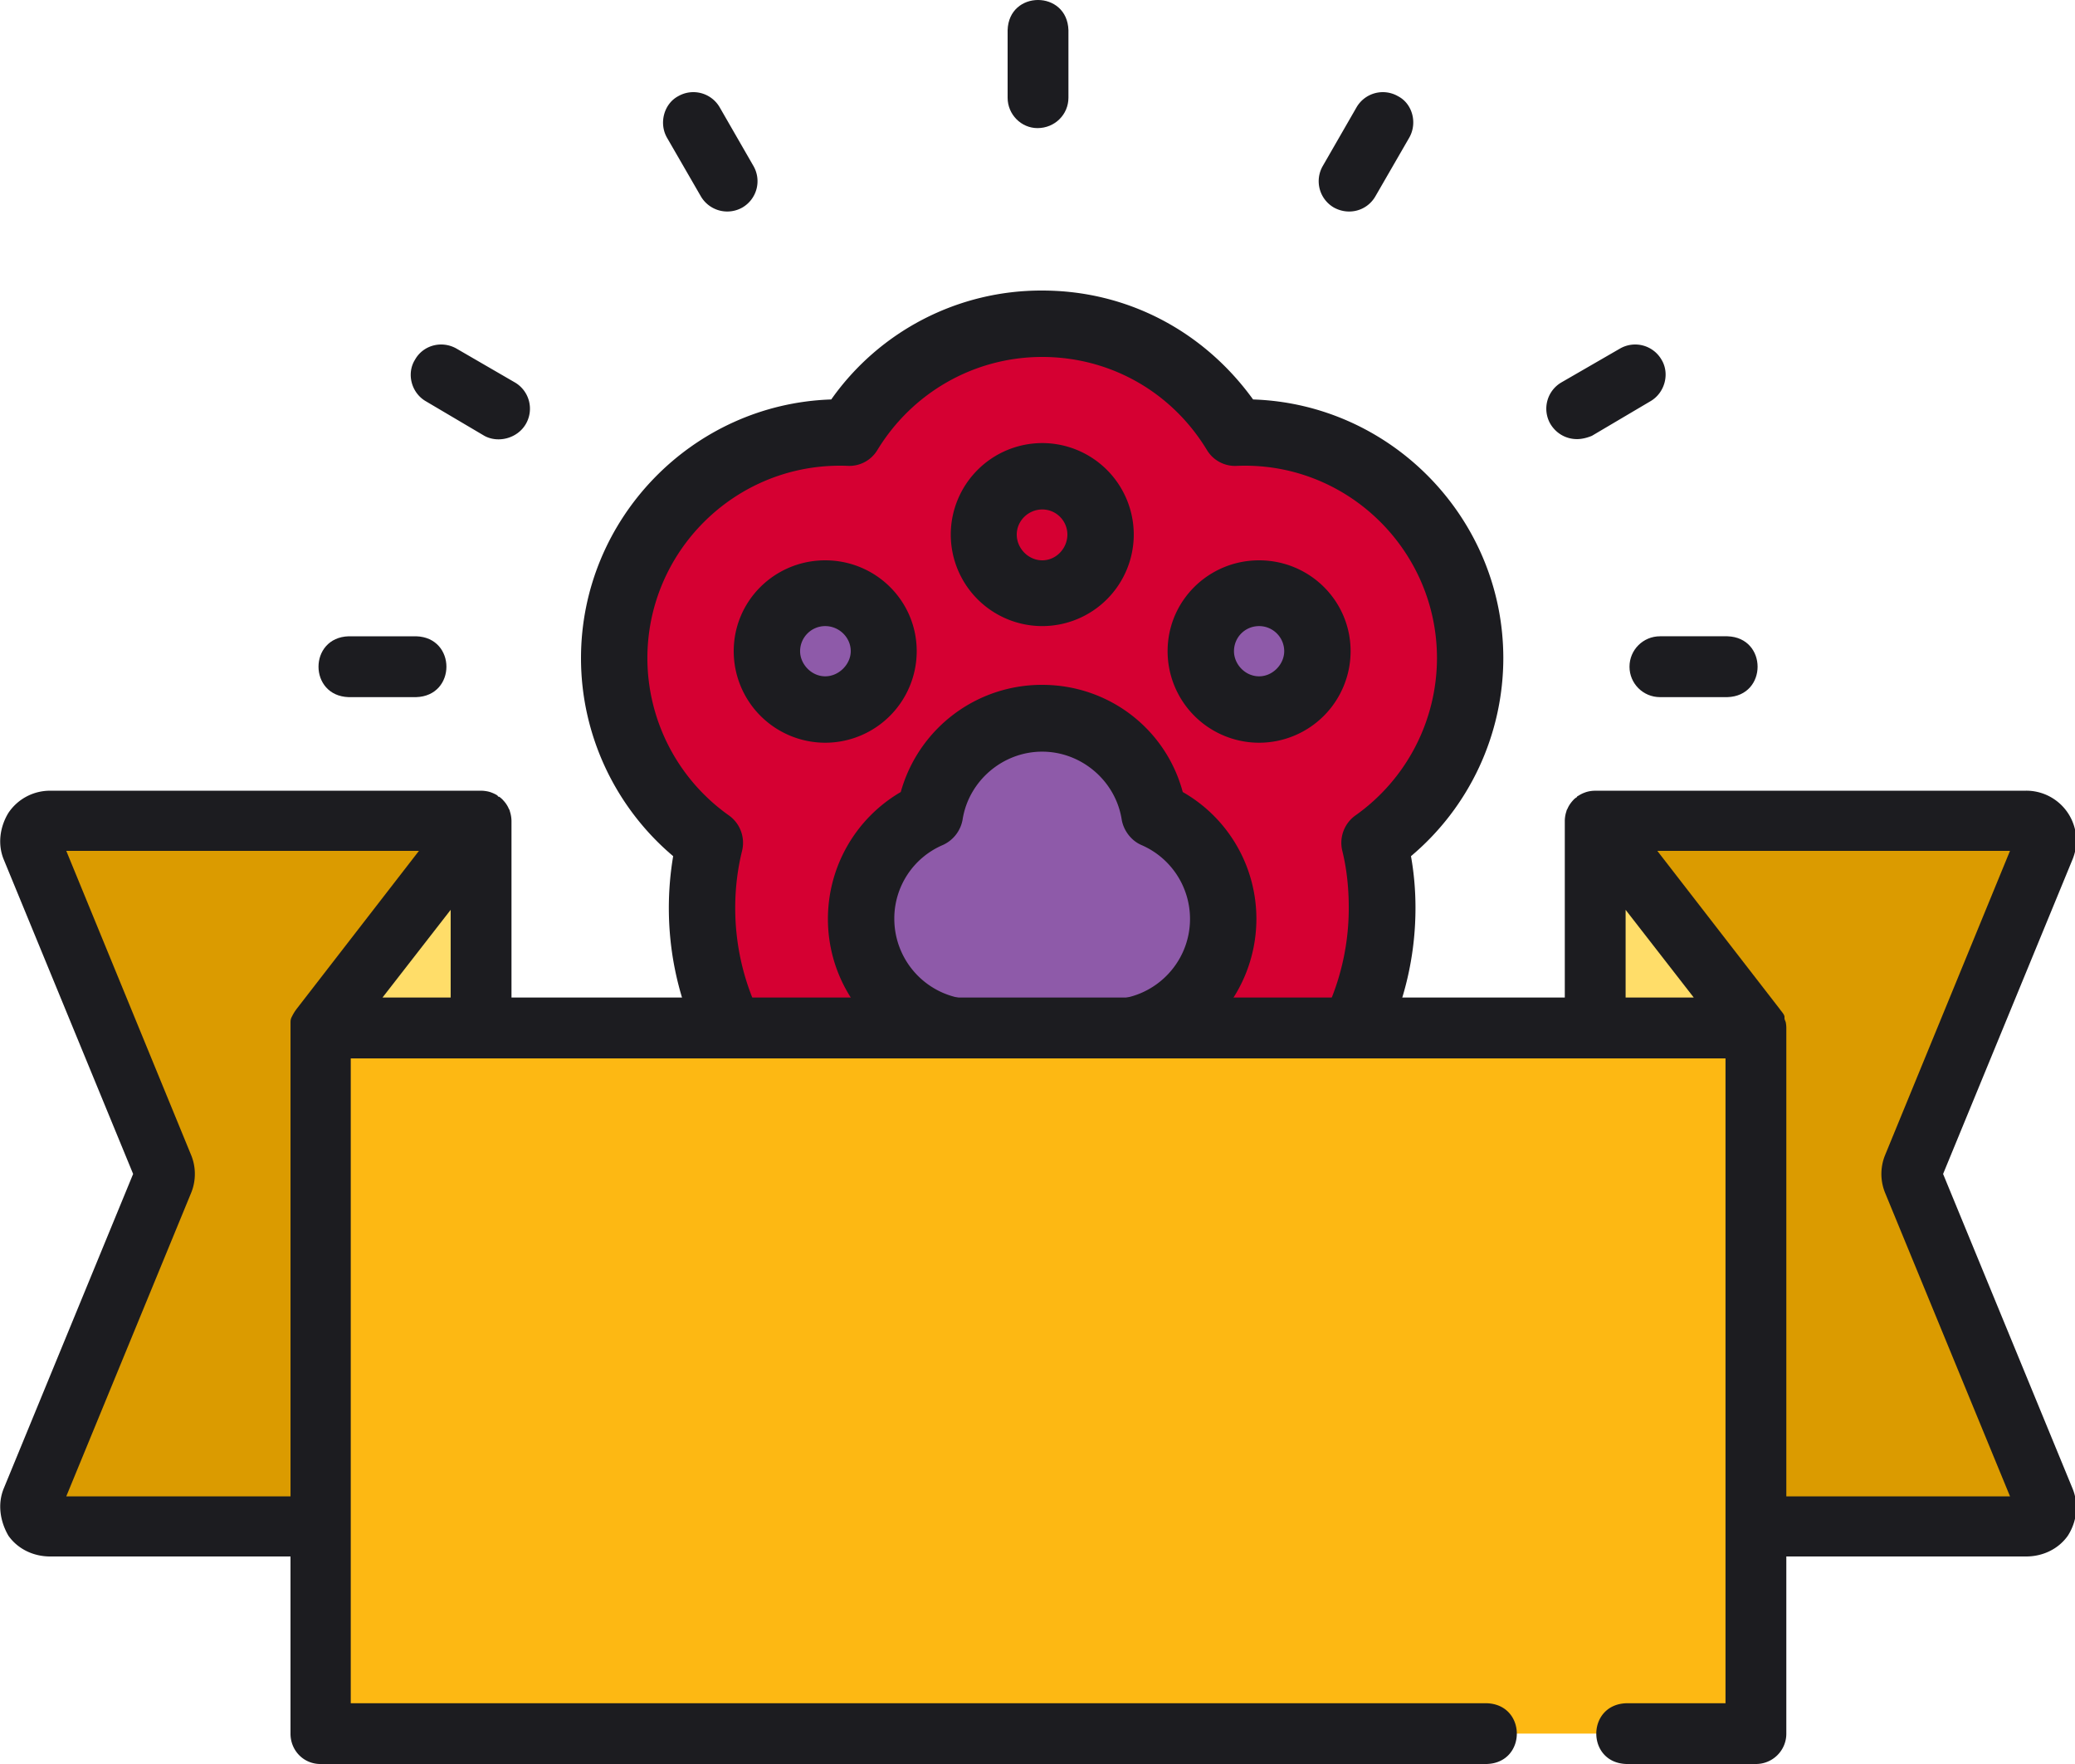 <svg xmlns="http://www.w3.org/2000/svg" width="100" height="85" viewBox="0 0 100 85"><g><g><g><g><g><path fill="#d50032" d="M70.851 31.718C70.851 25.72 66 20.84 60 20.84c-.174 0-.322.003-.47.01-1.908-3.145-5.365-5.25-9.304-5.25-3.94 0-7.397 2.104-9.305 5.25a10.727 10.727 0 0 0-.444-.01c-5.998 0-10.877 4.88-10.877 10.877 0 3.665 1.822 6.912 4.608 8.884-.208 1.015-.375 2.07-.375 3.146 0 7.37 5.997 13.367 13.367 13.367h6.051c7.37 0 13.367-5.997 13.367-13.367 0-1.076-.129-2.13-.374-3.146 2.756-1.972 4.607-5.22 4.607-8.884z"/></g><g><path fill="#8e5aa9" d="M39.77 34.19a2.81 2.81 0 1 0 0-5.62c-1.552 0-2.77 1.258-2.77 2.81s1.218 2.81 2.77 2.81z"/></g><g><path fill="#8e5aa9" d="M60.68 34.19a2.81 2.81 0 1 0 0-5.62 2.81 2.81 0 0 0 0 5.62z"/></g></g><g><path fill="#8e5aa9" d="M44.81 39.247a5.482 5.482 0 0 1 5.415-4.627 5.452 5.452 0 0 1 5.414 4.627 5.455 5.455 0 0 1 3.31 5.034 5.48 5.48 0 0 1-5.48 5.48H47c-3 0-5.5-2.453-5.5-5.48a5.455 5.455 0 0 1 3.31-5.034z"/></g><g transform="rotate(-45 -840 -2865)"><path fill="#8e5aa9" d="M50.1 28.8c1.552 0 2.78-1.257 2.78-2.809 0-1.552-1.228-2.81-2.78-2.81a2.81 2.81 0 1 0 0 5.62z"/></g></g><g><g><path fill="#1c1c20" d="M31.199 31.717c0-5.115 4.162-9.277 9.277-9.277.127 0 .252.002.378.008a1.578 1.578 0 0 0 1.433-.769C44 18.874 47 17.2 50.225 17.2c3.268 0 6.235 1.675 7.938 4.48a1.58 1.58 0 0 0 1.434.769A9.61 9.61 0 0 1 60 22.44c5.09 0 9.252 4.162 9.252 9.277a9.303 9.303 0 0 1-3.933 7.578A1.62 1.62 0 0 0 64.69 41c.218.88.311 1.813.311 2.747 0 6.489-5.26 11.767-11.749 11.767H47.2c-6.489 0-11.768-5.278-11.768-11.767 0-.934.111-1.866.33-2.747a1.62 1.62 0 0 0-.63-1.705 9.302 9.302 0 0 1-3.933-7.578zM53.25 58.713c8.252 0 14.966-6.713 14.966-14.966 0-.836-.07-1.67-.217-2.492a12.483 12.483 0 0 0 4.45-9.538c0-6.717-5.372-12.249-12.06-12.469C58 15.945 54.313 14 50.226 14a12.382 12.382 0 0 0-10.166 5.248C33.372 19.468 28 25 28 31.717c0 3.684 1.643 7.176 4.442 9.538a15.023 15.023 0 0 0-.209 2.492c0 8.253 6.714 14.966 14.967 14.966z"/></g><g><path fill="#1c1c20" d="M39.77 30.169c.667 0 1.23.543 1.23 1.21 0 .621-.563 1.21-1.23 1.21-.668 0-1.211-.589-1.211-1.21 0-.667.543-1.21 1.21-1.21zm0 5.62a4.414 4.414 0 0 0 4.409-4.41c0-2.431-1.978-4.379-4.41-4.379-2.431 0-4.409 1.948-4.409 4.38a4.414 4.414 0 0 0 4.41 4.409z"/></g><g><path fill="#1c1c20" d="M60.68 30.169c.667 0 1.21.543 1.21 1.21 0 .621-.543 1.21-1.21 1.21-.68 0-1.211-.589-1.211-1.21 0-.667.531-1.21 1.21-1.21zm0 5.62a4.414 4.414 0 0 0 4.409-4.41c0-2.431-1.978-4.379-4.41-4.379-2.431 0-4.409 1.948-4.409 4.38a4.414 4.414 0 0 0 4.41 4.409z"/></g><g><path fill="#1c1c20" d="M46.39 39.493c.292-1.867 1.94-3.274 3.834-3.274 1.894 0 3.542 1.407 3.834 3.274.085.507.442 1.004.942 1.222a3.878 3.878 0 0 1 2.35 3.565c0 2.14-1.741 3.881-3.881 3.881H47a3.89 3.89 0 0 1-3.901-3.88 3.85 3.85 0 0 1 2.345-3.566 1.66 1.66 0 0 0 .946-1.222zM47 51.36h6.469a7.088 7.088 0 0 0 7.08-7.08A7.034 7.034 0 0 0 57 38.164C56.189 35.138 53.446 33 50.224 33a7.054 7.054 0 0 0-6.813 5.164A7.077 7.077 0 0 0 39.9 44.28c0 3.904 3.176 7.08 7.1 7.08z"/></g><g><path fill="#1c1c20" d="M50.23 24.549c.667 0 1.21.543 1.21 1.21 0 .668-.543 1.241-1.21 1.241-.668 0-1.23-.573-1.23-1.24 0-.668.562-1.211 1.23-1.211zm0 5.62a4.414 4.414 0 0 0 4.409-4.41 4.414 4.414 0 0 0-4.41-4.409 4.414 4.414 0 0 0-4.409 4.41 4.414 4.414 0 0 0 4.41 4.409z"/></g></g></g><g><g><g><path fill="#db9b00" d="M23.189 39.56H2.419a.939.939 0 0 0-.878 1.292l6.32 15.356a.655.655 0 0 1 0 .709l-6.32 15.356a.939.939 0 0 0 .877 1.292H23.19z"/></g><g><path fill="#ffdd69" d="M15.44 49.527l7.746-9.967v34.005l-7.746 9.967z"/></g><g><path fill="#db9b00" d="M76.88 39.56h20.77a.939.939 0 0 1 .878 1.292l-6.32 15.356a.928.928 0 0 0 0 .709l6.32 15.356a.939.939 0 0 1-.877 1.292H76.88z"/></g><g><path fill="#ffdd69" d="M84.626 49.527L76.88 39.56v34.005l7.746 9.967z"/></g><g><path fill="#fdb813" d="M15.44 49.53h69.183v34.005H15.44z"/></g><g><g><path fill="#1c1c20" d="M50 6.173c.835 0 1.491-.656 1.491-1.465V1.453c-.06-1.938-2.872-1.937-2.931 0v3.255c0 .81.656 1.465 1.44 1.465z"/></g><g><path fill="#1c1c20" d="M33.774 9.457a1.474 1.474 0 0 0 2.002.543 1.467 1.467 0 0 0 .536-2l-1.627-2.827a1.466 1.466 0 0 0-2.002-.537C32 5 31.742 5.938 32.147 6.64z"/></g><g><path fill="#1c1c20" d="M20.523 19.335L23.342 21c.658.363 1.595.133 2.002-.574a1.466 1.466 0 0 0-.537-2.002L22 16.797c-.713-.405-1.609-.165-2 .536-.418.667-.178 1.597.523 2.002z"/></g><g><path fill="#1c1c20" d="M16.803 33.592h3.255c1.942-.06 1.942-2.873 0-2.932h-3.255c-1.938.06-1.937 2.872 0 2.932z"/></g><g><path fill="#1c1c20" d="M78.53 32.126c0 .81.656 1.466 1.47 1.466h3.25c1.939-.06 1.937-2.873 0-2.932H80c-.814 0-1.47.656-1.47 1.466z"/></g><g><path fill="#1c1c20" d="M76 21.159c.236 0 .488-.063.719-.159l2.818-1.665c.701-.405.942-1.335.537-2.002a1.466 1.466 0 0 0-2.002-.537l-2.819 1.628a1.466 1.466 0 0 0-.536 2.002c.283.47.764.733 1.283.733z"/></g><g><path fill="#1c1c20" d="M64.283 10c.717.395 1.595.165 2.002-.542l1.628-2.82c.404-.7.164-1.638-.537-2.001a1.465 1.465 0 0 0-2.002.536L63.747 8a1.466 1.466 0 0 0 .536 2z"/></g><g><path fill="#1c1c20" d="M86.088 72.105V49.533c0-.075-.007-.148-.018-.22l-.006-.037c-.013-.072-.064-.141-.064-.21V49c0-.1-.12-.232-.21-.35l-.01-.017L79.871 41h16.996L90.85 55.654a2.409 2.409 0 0 0-.001 1.826l6.02 14.625zm-82.895 0L9.21 57.483c.24-.581.24-1.248 0-1.827L3.194 41h16.996l-5.908 7.633-.011.017c-.09.118-.16.25-.211.35-.059.117-.059.196-.059.276v22.829zm18.526-24.038h-3.285l3.285-4.226zm56.624-4.226l3.284 4.226h-3.284zm15.3 12.727l6.237-15.153c.305-.74.22-1.58-.225-2.245a2.41 2.41 0 0 0-2.008-1.07H76.862c-.012 0-.023.002-.035.003a1.49 1.49 0 0 0-.176.016l-.04.006c-.068.013-.134.03-.199.052l-.01.002-.017.008c-.066.023-.129.05-.19.082l-.008.004c-.06.032-.117.069-.187.11v.024a.736.736 0 0 0-.167.13l-.016.019a1.48 1.48 0 0 0-.118.141c-.007.01-.015.018-.021.028a1.45 1.45 0 0 0-.103.17l-.014.03c-.028.075-.053.075-.074.179l-.005.013a1.476 1.476 0 0 0-.07.45v8.5H24.65v-8.5a1.46 1.46 0 0 0-.023-.251 1.445 1.445 0 0 0-.048-.198l-.004-.014c-.021-.104-.046-.104-.075-.18l-.013-.029a1.47 1.47 0 0 0-.103-.17l-.02-.028a1.472 1.472 0 0 0-.119-.14l-.016-.02a1.494 1.494 0 0 0-.148-.13c-.012-.008-.023-.017-.081-.025 0-.04-.065-.077-.125-.109l-.01-.004a1.465 1.465 0 0 0-.188-.082l-.017-.008a1.45 1.45 0 0 0-.212-.054l-.035-.005a1.44 1.44 0 0 0-.182-.018l-.03-.001H2.413c-.809 0-1.559.399-2.008 1.069-.406.665-.53 1.504-.225 2.246l6.236 15.152L.181 71.722c-.305.74-.181 1.58.225 2.278.449.637 1.2 1 2.008 1H14v8.538c0 .81.629 1.462 1.439 1.462h56.208c1.938-.056 1.937-2.869 0-2.928H16.904V51h66.253v31.072h-4.774c-1.938.06-1.937 2.872 0 2.928h6.24c.809 0 1.465-.652 1.465-1.462V75h11.56c.808 0 1.558-.363 2.007-1 .446-.698.53-1.538.225-2.279z"/></g></g></g><g/></g></g></svg>